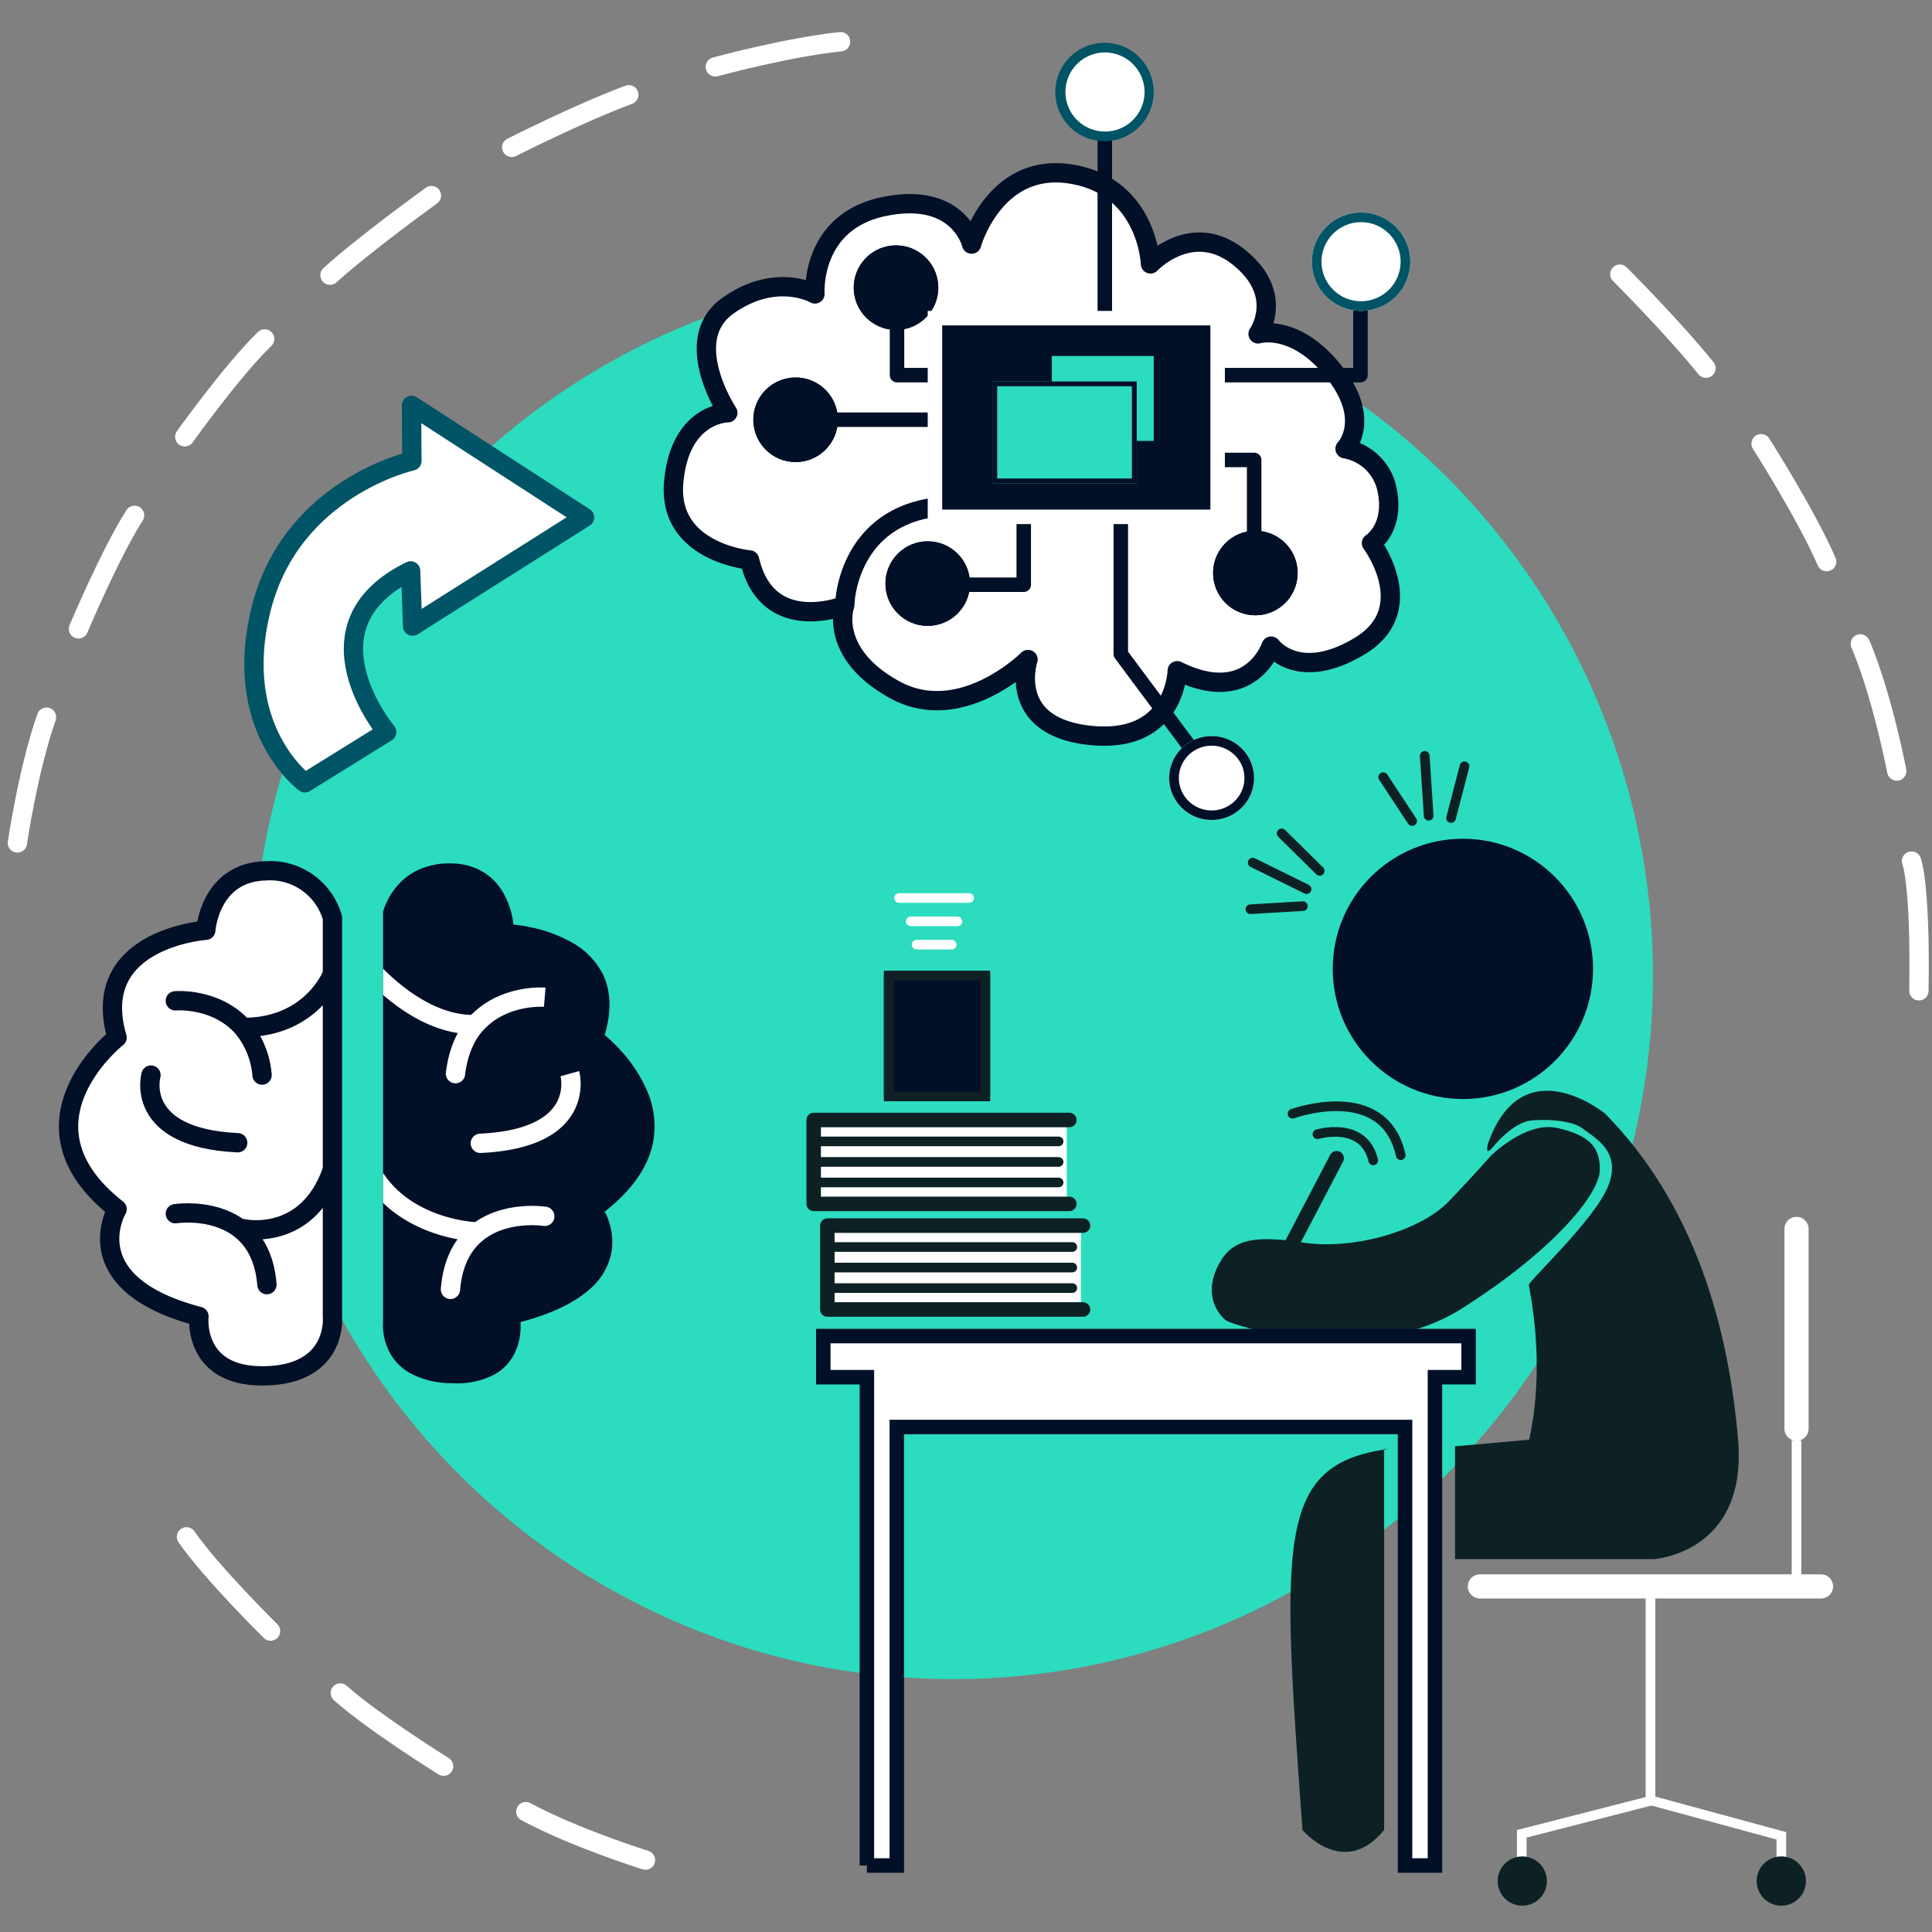 <svg xmlns="http://www.w3.org/2000/svg" xmlns:xlink="http://www.w3.org/1999/xlink" width="400" height="400" viewBox="0 0 400 400">
  <rect x="0" y="0" width="400" height="400" fill="#808080" stroke="none"/>
  <defs>
    <clipPath id="clip-path">
      <rect id="square" width="400" height="400" transform="translate(769 266)" fill="none"/>
    </clipPath>
    <clipPath id="clip-path-2">
      <path id="パス_78" data-name="パス 78" d="M30.5,96.955a11.26,11.26,0,0,1-.016,2.027,12.6,12.6,0,0,1-1.2,4.434,10.078,10.078,0,0,1-4.124,4.368,16.7,16.7,0,0,1-8.777,1.83,18.123,18.123,0,0,1-8.809-2.126,10.7,10.7,0,0,1-4.2-4.335A12.078,12.078,0,0,1,2.1,98.884a10.18,10.18,0,0,1-.049-1.929V12.031a10.987,10.987,0,0,1,.574-1.615A14.875,14.875,0,0,1,4.776,6.888a13.033,13.033,0,0,1,4.37-3.461,15.251,15.251,0,0,1,7.232-1.418,12.636,12.636,0,0,1,6.973,2.126,12.3,12.3,0,0,1,3.8,4.335,16.96,16.96,0,0,1,1.58,4.269,13.906,13.906,0,0,1,.315,1.929,29.449,29.449,0,0,1,3.829.6,29.5,29.5,0,0,1,7.956,2.912,15.726,15.726,0,0,1,6.788,6.868c1.48,3.132,1.882,7.2.324,12.473A32.443,32.443,0,0,1,56.665,48.95a18.126,18.126,0,0,1,1.09,11.714c-1.09,4.286-4,8.857-9.812,13.429a12.131,12.131,0,0,1,1.042,2.582,12.952,12.952,0,0,1,.282,6.209,13.482,13.482,0,0,1-4.74,7.528C41.635,92.889,37.2,95.2,30.5,96.955" transform="translate(-2.027 -2.001)" fill="#fff" stroke="#010f27" stroke-linecap="round" stroke-linejoin="round" stroke-width="4"/>
    </clipPath>
  </defs>
  <g id="icon-05" transform="translate(-769 -266)" clip-path="url(#clip-path)">
    <g id="icon-05-2" data-name="icon-05" transform="translate(-38.629 20.646)">
      <g id="group" transform="translate(637 -154)">
        <ellipse id="back" cx="144.959" cy="145.659" rx="144.959" ry="145.659" transform="translate(222.938 455.69)" fill="#2cdcbf"/>
        <g id="group-2" data-name="group" transform="translate(352.153 401.21)">
          <path id="パス_19" data-name="パス 19" d="M1117.09,330.112s10.918,10.918,17.829,19.465" transform="translate(-963.242 -275.206)" fill="none" stroke="#fff" stroke-linecap="round" stroke-width="4"/>
          <path id="パス_20" data-name="パス 20" d="M1160.72,382.37s9.16,14.323,13.576,24.413" transform="translate(-977.629 -292.363)" fill="none" stroke="#fff" stroke-linecap="round" stroke-width="4"/>
          <path id="パス_21" data-name="パス 21" d="M1191.37,444.162s3.953,8.535,7.547,26.323" transform="translate(-987.737 -312.705)" fill="none" stroke="#fff" stroke-linecap="round" stroke-width="4"/>
          <path id="パス_22" data-name="パス 22" d="M1207.19,511.185s1.887,4.514,1.527,26.862" transform="translate(-992.953 -334.77)" fill="none" stroke="#fff" stroke-linecap="round" stroke-width="4"/>
        </g>
        <g id="group-3" data-name="group" transform="matrix(0.682, 0.731, -0.731, 0.682, 319.584, 381.098)">
          <path id="パス_30" data-name="パス 30" d="M667.629,717.78s-9.623-12.025-14.929-22.18" transform="translate(-625.819 -479.927)" fill="none" stroke="#fff" stroke-linecap="round" stroke-width="4"/>
          <path id="パス_31" data-name="パス 31" d="M634.921,657.7s-6.911-15.411-9.26-24.533" transform="translate(-616.901 -459.338)" fill="none" stroke="#fff" stroke-linecap="round" stroke-width="4"/>
          <path id="パス_32" data-name="パス 32" d="M616.76,592.518s-3.386-16.724-3.525-25.916" transform="translate(-612.804 -437.388)" fill="none" stroke="#fff" stroke-linecap="round" stroke-width="4"/>
          <path id="パス_33" data-name="パス 33" d="M614.872,498.7s-2.142,16.862-2.281,26.607" transform="translate(-612.591 -414.996)" fill="none" stroke="#fff" stroke-linecap="round" stroke-width="4"/>
          <path id="パス_34" data-name="パス 34" d="M622.026,458s4.285-14.858,8.569-25.155" transform="translate(-615.702 -393.276)" fill="none" stroke="#fff" stroke-linecap="round" stroke-width="4"/>
          <path id="パス_35" data-name="パス 35" d="M646.747,396.338s7.118-13.545,13.891-22.529" transform="translate(-623.855 -373.808)" fill="none" stroke="#fff" stroke-linecap="round" stroke-width="4"/>
        </g>
        <g id="group-4" data-name="group" transform="matrix(0.829, -0.559, 0.559, 0.829, 136.648, 610.662)">
          <path id="パス_30-2" data-name="パス 30" d="M667.629,717.78s-9.623-12.025-14.929-22.18" transform="translate(-625.819 -479.927)" fill="none" stroke="#fff" stroke-linecap="round" stroke-width="4"/>
          <path id="パス_31-2" data-name="パス 31" d="M634.921,657.7s-6.911-15.411-9.26-24.533" transform="translate(-616.901 -459.338)" fill="none" stroke="#fff" stroke-linecap="round" stroke-width="4"/>
          <path id="パス_32-2" data-name="パス 32" d="M616.76,592.518s-3.386-16.724-3.525-25.916" transform="translate(-612.804 -437.388)" fill="none" stroke="#fff" stroke-linecap="round" stroke-width="4"/>
        </g>
      </g>
      <g id="group-5" data-name="group" transform="translate(848.444 340.346) rotate(-14)">
        <path id="パス_39" data-name="パス 39" d="M878.077,354.673l18.977-6.1s-12.538-25.754,12.877-31.176l-2.372,11.183,39.987-13.216L918.4,284.188l-2.711,11.183s-25.416-.678-37.615,22.027,0,37.276,0,37.276" transform="translate(-872.655 -284.188)" fill="#fff" stroke="#005465" stroke-linecap="round" stroke-linejoin="round" stroke-width="4"/>
      </g>
      <g id="group-6" data-name="group" transform="translate(821.826 424.119)">
        <g id="group-7" data-name="group" transform="translate(0 1.527)">
          <path id="パス_40" data-name="パス 40" d="M841.337,475.942s-1.412,12.642,13.72,12.3,13.922-12.3,13.922-12.3V393.428a13.42,13.42,0,0,0-13.922-9.738c-11.5.342-12.307,12.3-12.307,12.3S818.337,397.7,824.39,418.2c0,0-22.6,17.767,0,35.534,0,0-9.079,15.375,16.948,22.209" transform="translate(-814.345 -383.682)" fill="#fff" stroke="#010f27" stroke-linecap="round" stroke-linejoin="round" stroke-width="4"/>
          <path id="パス_41" data-name="パス 41" d="M876.169,413.806s-4.191,10.323-17.507,10.664" transform="translate(-821.722 -392.055)" fill="none" stroke="#010f27" stroke-linecap="round" stroke-width="4"/>
          <path id="パス_42" data-name="パス 42" d="M841.264,420.947s8.4-.72,13.927,5.461a17.763,17.763,0,0,1,4.03,9.914" transform="translate(-819.161 -394.032)" fill="none" stroke="#010f27" stroke-linecap="round" stroke-width="4"/>
          <path id="パス_43" data-name="パス 43" d="M835.31,442.251s-3.632,12.984,17.957,14.009" transform="translate(-818.25 -399.96)" fill="none" stroke="#010f27" stroke-linecap="round" stroke-width="4"/>
          <path id="パス_44" data-name="パス 44" d="M857.693,481.657s13.213,2.981,18.459-12.053" transform="translate(-821.579 -407.563)" fill="none" stroke="#010f27" stroke-linecap="round" stroke-width="4"/>
          <path id="パス_45" data-name="パス 45" d="M841.264,481.938s17.554-2.733,18.966,14.692" transform="translate(-819.161 -410.948)" fill="none" stroke="#010f27" stroke-linecap="round" stroke-width="4"/>
        </g>
        <g id="group-8" data-name="group" transform="translate(65.084)">
          <path id="パス_40-2" data-name="パス 40" d="M28.473,94.954a11.26,11.26,0,0,1-.016,2.027,12.6,12.6,0,0,1-1.2,4.434,10.078,10.078,0,0,1-4.124,4.368,16.7,16.7,0,0,1-8.777,1.83,18.123,18.123,0,0,1-8.809-2.126,10.7,10.7,0,0,1-4.2-4.335A12.078,12.078,0,0,1,.072,96.883a10.18,10.18,0,0,1-.049-1.929V10.031A10.987,10.987,0,0,1,.6,8.415,14.875,14.875,0,0,1,2.749,4.888,13.033,13.033,0,0,1,7.12,1.426,15.251,15.251,0,0,1,14.352.009a12.636,12.636,0,0,1,6.973,2.126,12.3,12.3,0,0,1,3.8,4.335A16.96,16.96,0,0,1,26.7,10.74a13.906,13.906,0,0,1,.315,1.929,29.45,29.45,0,0,1,3.829.6A29.5,29.5,0,0,1,38.8,16.185a15.726,15.726,0,0,1,6.788,6.868c1.48,3.132,1.882,7.2.324,12.473a30.061,30.061,0,0,1,3.271,3.143,30.153,30.153,0,0,1,5.451,8.286,18.126,18.126,0,0,1,1.09,11.714c-1.09,4.286-4,8.857-9.812,13.429a12.131,12.131,0,0,1,1.042,2.582,12.952,12.952,0,0,1,.282,6.209,13.482,13.482,0,0,1-4.74,7.528c-2.891,2.473-7.33,4.78-14.027,6.538" fill="#010f27"/>
          <g id="group-9" data-name="group" clip-path="url(#clip-path-2)">
            <g id="パス_41-2" data-name="パス 41" transform="translate(-8.989 14.788)">
              <path id="パス_39-2" data-name="パス 39" d="M2.608,2.608h0c0,.005.686.984,1.924,2.454a52.89,52.89,0,0,0,5.252,5.4A38.278,38.278,0,0,0,17.6,15.934a22.421,22.421,0,0,0,9.621,2.64" fill="none"/>
              <path id="パス_40-3" data-name="パス 40" d="M27.224,20.574a2,2,0,0,0,.05-4,17.988,17.988,0,0,1-4.664-.767,24.213,24.213,0,0,1-4.31-1.775,32.587,32.587,0,0,1-3.816-2.363c-1.174-.839-2.243-1.706-3.182-2.532C10.262,8.226,9.316,7.31,8.479,6.446S6.911,4.767,6.305,4.058,5.217,2.745,4.873,2.3s-.549-.73-.6-.8A1.993,1.993,0,0,0,3.547.842,2.005,2.005,0,0,0,2.608.608q-.095,0-.19.009t-.19.028q-.095.019-.189.047T1.851.757A2,2,0,0,0,.757,3.366c.021.051.039.095.064.145a1.842,1.842,0,0,0,.107.182c.049.076.116.172.211.3s.216.292.376.5c.078.1.168.219.269.35s.216.276.34.432.261.326.408.5.3.369.471.567c.293.348.631.74,1.011,1.165s.8.885,1.261,1.367.957.987,1.488,1.5,1.1,1.045,1.694,1.575q1.014.9,2.039,1.713t2.057,1.533q1.032.721,2.067,1.348t2.07,1.158q1.324.679,2.645,1.2a25.714,25.714,0,0,0,2.635.878,22.957,22.957,0,0,0,2.615.555,20.945,20.945,0,0,0,2.587.229h.052Z" fill="#fff"/>
            </g>
            <g id="パス_42-2" data-name="パス 42" transform="translate(12.797 25.658)">
              <path id="パス_41-3" data-name="パス 41" d="M20.706,2.043a13.447,13.447,0,0,0-1.44-.016,20.8,20.8,0,0,0-3.594.441A18.8,18.8,0,0,0,11.012,4.1,15.9,15.9,0,0,0,6.373,7.664,13.81,13.81,0,0,0,4.989,9.5a16.373,16.373,0,0,0-1.2,2.3,19.806,19.806,0,0,0-.946,2.78,24.514,24.514,0,0,0-.616,3.282" fill="none"/>
              <path id="パス_42-3" data-name="パス 42" d="M2.227,19.868a1.988,1.988,0,0,0,.714-.132,2,2,0,0,0,1.27-1.629,22.246,22.246,0,0,1,.626-3.238,17.4,17.4,0,0,1,.913-2.554A14.106,14.106,0,0,1,6.806,10.38,11.648,11.648,0,0,1,7.863,9a13.746,13.746,0,0,1,1.66-1.572,14.049,14.049,0,0,1,1.908-1.285,15.332,15.332,0,0,1,2.15-.993,17.638,17.638,0,0,1,2.385-.7c.42-.092.824-.165,1.206-.223s.743-.1,1.076-.132.639-.051.911-.062.51-.016.709-.016c.106,0,.2,0,.283,0l.21.006.132.006.049,0h-.006l.171-1.993L20.877.05,20.789.044l-.2-.011c-.086,0-.19-.008-.31-.011s-.257,0-.409,0c-.25,0-.542.005-.869.019s-.69.037-1.081.073S17.1.194,16.657.26s-.914.148-1.4.251q-.69.147-1.36.334t-1.316.414q-.646.227-1.267.493t-1.214.57q-.75.384-1.454.829T7.289,4.1q-.654.5-1.256,1.061T4.882,6.331A15.814,15.814,0,0,0,3.189,8.615a18.677,18.677,0,0,0-1.349,2.671A22.31,22.31,0,0,0,.851,14.3a26.549,26.549,0,0,0-.612,3.325,2,2,0,0,0,1.746,2.225l.061.006.061,0,.06,0Z" fill="#fff"/>
            </g>
            <g id="パス_43-2" data-name="パス 43" transform="translate(18.121 41.061)">
              <path id="パス_43-3" data-name="パス 43" d="M20.574,2.465a8.663,8.663,0,0,1,.237,2.1,9.976,9.976,0,0,1-1.145,4.709,11.723,11.723,0,0,1-5.311,4.907c-2.774,1.4-6.707,2.434-12.261,2.7" fill="none"/>
              <path id="パス_44-2" data-name="パス 44" d="M2.091,18.882h.1a45.16,45.16,0,0,0,6.23-.7,28.223,28.223,0,0,0,5.152-1.451,18.121,18.121,0,0,0,4.057-2.2A13.269,13.269,0,0,0,20.572,11.6a11.665,11.665,0,0,0,1.7-3.411A12.155,12.155,0,0,0,22.8,5.124a12.311,12.311,0,0,0-.108-2.243,7.992,7.992,0,0,0-.187-.955l-1.926.539L18.648,3l0-.015s.015.058.035.159.046.248.069.432.045.407.055.66a8.4,8.4,0,0,1-.006.842,8.27,8.27,0,0,1-.146,1.147,7.757,7.757,0,0,1-.3,1.089A7.625,7.625,0,0,1,17.9,8.346a7.907,7.907,0,0,1-.606.963,8.588,8.588,0,0,1-.889,1.026,10.11,10.11,0,0,1-1.09.929,12.323,12.323,0,0,1-1.286.83,15.315,15.315,0,0,1-1.478.728,19.967,19.967,0,0,1-2.191.786q-1.172.348-2.495.607t-2.789.427q-1.467.168-3.074.244a2,2,0,0,0,.093,4Z" fill="#fff"/>
            </g>
            <g id="パス_44-3" data-name="パス 44" transform="translate(-6.65 57.61)">
              <path id="パス_45-2" data-name="パス 45" d="M25.734,18.649a23.722,23.722,0,0,1-2.864-.34,32.455,32.455,0,0,1-6.7-1.908,25.676,25.676,0,0,1-7.717-4.81,21.933,21.933,0,0,1-5.9-9.043" fill="none"/>
              <path id="パス_46" data-name="パス 46" d="M25.735,20.649a2,2,0,0,0,.072-4c-.019,0-.3-.013-.774-.062s-1.158-.134-1.983-.281-1.8-.354-2.856-.647A29.332,29.332,0,0,1,16.8,14.5a25.424,25.424,0,0,1-4.254-2.231A21.059,21.059,0,0,1,9.063,9.416,19.59,19.59,0,0,1,6.355,5.952,20.835,20.835,0,0,1,4.436,1.888,2,2,0,0,0,2.547.547q-.082,0-.165.007T2.218.574q-.083.014-.165.035t-.164.05A2,2,0,0,0,.659,3.206,25.238,25.238,0,0,0,1.818,5.988,24.04,24.04,0,0,0,3.281,8.564a23.618,23.618,0,0,0,1.76,2.361,23.99,23.99,0,0,0,2.052,2.137q.871.8,1.83,1.53t2,1.378q1.042.65,2.164,1.221t2.321,1.061a33.607,33.607,0,0,0,3.848,1.3c1.2.327,2.294.557,3.226.719s1.7.254,2.252.307.878.066.927.068h.072Z" fill="#fff"/>
            </g>
            <g id="パス_45-3" data-name="パス 45" transform="translate(11.829 70.843)">
              <path id="パス_47" data-name="パス 47" d="M21.675,2.221a19.223,19.223,0,0,0-2.846-.159,21.4,21.4,0,0,0-6.369.995A14.35,14.35,0,0,0,5.818,7.414a17.11,17.11,0,0,0-3.663,9.929" fill="none"/>
              <path id="パス_48" data-name="パス 48" d="M2.157,19.342A2,2,0,0,0,4.148,17.5a20.714,20.714,0,0,1,.518-3.278,15.376,15.376,0,0,1,.986-2.834A12.328,12.328,0,0,1,7.1,9.012,11.241,11.241,0,0,1,9.008,7.094a12.53,12.53,0,0,1,2.584-1.562,15.394,15.394,0,0,1,2.691-.923,18.883,18.883,0,0,1,2.559-.44,21.343,21.343,0,0,1,2.189-.112c.349,0,.668.008.95.021s.529.03.732.047.364.035.475.048.173.023.18.023l.078.011.078.008.077,0h.077a1.986,1.986,0,0,0,.7-.126,2,2,0,0,0-.39-3.851c-.032,0-.126-.019-.275-.037S21.353.166,21.1.144,20.544.1,20.2.085,19.471.059,19.051.059A25.354,25.354,0,0,0,16.344.2,22.889,22.889,0,0,0,13.17.768,19.294,19.294,0,0,0,9.806,1.952a16.423,16.423,0,0,0-3.275,2,15.361,15.361,0,0,0-2.513,2.5A16.036,16.036,0,0,0,2.115,9.5a19.06,19.06,0,0,0-1.287,3.58,24.762,24.762,0,0,0-.666,4.1,2,2,0,0,0,1.832,2.155l.041,0,.041,0h.082Z" fill="#fff"/>
            </g>
          </g>
        </g>
      </g>
      <g id="group-10" data-name="group" transform="translate(20.568 -6.22)">
        <g id="group-11" data-name="group" transform="translate(956.381 425.226)">
          <rect id="長方形_8" data-name="長方形 8" width="51.547" height="16.401" transform="translate(0 58.576)" fill="#fff"/>
          <path id="パス_56" data-name="パス 56" d="M1058.36,464.06s-.6,2.492.748.962c.74-.868,3.808-4.633,7.32-5.664,1.594-.478,8.817-.588,11.488,1.443s8.152,4.794,5.405,11.851-16.617,19.836-16.473,20.6c1.74,9.193,2.555,20.691.068,32.018l-15.349,1.378V550h41.166s19.447-1.174,17.435-24.727-9.053-48.7-27.493-67.476c0,0-17.182-14.134-24.316,6.268" transform="translate(-919.638 -400.852)" fill="#0d2125"/>
          <path id="パス_57" data-name="パス 57" d="M1073.04,465.156s7.343-7.335,13.887-5.818,8.9,3.919,8.74,8.82-9.473,16.468-28.644,28.606-47.235,3.56-48.763,2.379-4.515-5-1.876-10.767,6.946-7.016,17.644-5.349,24.59-2.431,30.425-8.544,8.587-9.328,8.587-9.328l9.132-8.757" transform="translate(-933.774 -399.444)" fill="#0d2125"/>
          <circle id="楕円形_16" data-name="楕円形 16" cx="26.945" cy="26.945" r="26.945" transform="translate(106.608 0)" fill="#010f27"/>
          <path id="パス_67" data-name="パス 67" d="M1047.09,505.354c-23.229,3.235-22.129,18.621-17.77,78.888,0,0,8.577,10.235,16.911,0V505.354" transform="translate(-928.979 -379.023)" fill="#0d2125"/>
        </g>
        <g id="group-12" data-name="group" transform="translate(1053.494 480.609)">
          <path id="パス_58" data-name="パス 58" d="M1024.66,480.917l10.3-19.686" transform="translate(-1024.656 -450.469)" fill="none" stroke="#0d2125" stroke-linecap="round" stroke-width="3"/>
          <path id="パス_59" data-name="パス 59" d="M1029.12,457.87s9.572-2.89,11.558,5.418" transform="translate(-1022.795 -452.074)" fill="none" stroke="#0d2125" stroke-linecap="round" stroke-width="2"/>
          <path id="パス_60" data-name="パス 60" d="M1025.48,455.189s18.964-6.953,22.4,8.579" transform="translate(-1024.31 -453.637)" fill="none" stroke="#0d2125" stroke-linecap="round" stroke-width="2"/>
        </g>
        <g id="group-13" data-name="group" transform="translate(1043.674 425.5) rotate(-9)">
          <path id="パス_61" data-name="パス 61" d="M6.562,8.9,0,0" transform="translate(8.851)" fill="none" stroke="#0d2125" stroke-linecap="round" stroke-width="2"/>
          <path id="パス_62" data-name="パス 62" d="M10.149,7.173,0,0" transform="translate(1.984 5.036)" fill="none" stroke="#0d2125" stroke-linecap="round" stroke-width="2"/>
          <path id="パス_63" data-name="パス 63" d="M10.835,1.068,0,0" transform="translate(0 14.498)" fill="none" stroke="#0d2125" stroke-linecap="round" stroke-width="2"/>
        </g>
        <g id="group-14" data-name="group" transform="matrix(0.53, -0.848, 0.848, 0.53, 1070.737, 416.137)">
          <path id="パス_64" data-name="パス 64" d="M6.562,8.9,0,0" transform="translate(15.364 13.437) rotate(109)" fill="none" stroke="#0d2125" stroke-linecap="round" stroke-width="2"/>
          <path id="パス_65" data-name="パス 65" d="M10.149,7.173,0,0" transform="translate(12.838 5.304) rotate(109)" fill="none" stroke="#0d2125" stroke-linecap="round" stroke-width="2"/>
          <path id="パス_66" data-name="パス 66" d="M10.835,1.068,0,0" transform="translate(4.538 0.348) rotate(109)" fill="none" stroke="#0d2125" stroke-linecap="round" stroke-width="2"/>
        </g>
        <path id="パス_68" data-name="パス 68" d="M965.956,600.134h6.19V509.349h105.228v90.785h6.19v-101.1h6.964v-8.511h-133.6v8.511h9.027v101.1" transform="translate(0.587 37.672)" fill="#fff" stroke="#010f27" stroke-width="3"/>
        <g id="group-15" data-name="group" transform="translate(955.522 483.458)">
          <g id="group-16" data-name="group">
            <path id="パス_69" data-name="パス 69" d="M1007.45,462.434H954.522V479.8h52.931" transform="translate(-954.522 -462.434)" fill="none" stroke="#0d2125" stroke-linecap="round" stroke-linejoin="round" stroke-width="3"/>
            <path id="パス_70" data-name="パス 70" d="M954.866,464.688h50.222" transform="translate(-954.379 -460.257)" fill="none" stroke="#0d2125" stroke-linecap="round" stroke-width="2"/>
            <path id="パス_71" data-name="パス 71" d="M954.866,464.688h50.222" transform="translate(-954.379 -456.006)" fill="none" stroke="#0d2125" stroke-linecap="round" stroke-width="2"/>
            <path id="パス_72" data-name="パス 72" d="M954.866,464.688h50.222" transform="translate(-954.379 -451.754)" fill="none" stroke="#0d2125" stroke-linecap="round" stroke-width="2"/>
          </g>
          <g id="group-17" data-name="group" transform="translate(2.834 21.431)">
            <rect id="長方形_9" data-name="長方形 9" width="51.547" height="16.401" transform="translate(0.953)" fill="#fff"/>
            <path id="パス_69-2" data-name="パス 69" d="M1007.45,462.434H954.522V479.8h52.931" transform="translate(-954.522 -462.001)" fill="none" stroke="#0d2125" stroke-linecap="round" stroke-linejoin="round" stroke-width="3"/>
            <path id="パス_70-2" data-name="パス 70" d="M954.866,464.688h50.222" transform="translate(-954.379 -459.824)" fill="none" stroke="#0d2125" stroke-linecap="round" stroke-width="2"/>
            <path id="パス_71-2" data-name="パス 71" d="M954.866,464.688h50.222" transform="translate(-954.379 -455.573)" fill="none" stroke="#0d2125" stroke-linecap="round" stroke-width="2"/>
            <path id="パス_72-2" data-name="パス 72" d="M954.866,464.688h50.222" transform="translate(-954.379 -451.322)" fill="none" stroke="#0d2125" stroke-linecap="round" stroke-width="2"/>
          </g>
        </g>
        <g id="group-18" data-name="group" transform="translate(1093.457 506.009)">
          <path id="パス_73" data-name="パス 73" d="M1051.2,525.443h70.63" transform="translate(-1051.202 -451.427)" fill="none" stroke="#fff" stroke-linecap="round" stroke-width="5"/>
          <path id="パス_74" data-name="パス 74" d="M1076.12,526.3v43.04" transform="translate(-1040.807 -451.067)" fill="none" stroke="#fff" stroke-width="2"/>
          <path id="パス_75" data-name="パス 75" d="M1057.32,570.121v-6.506l26.865-6.888,26.878,7.3V569.2" transform="translate(-1048.652 -438.377)" fill="none" stroke="#fff" stroke-width="2"/>
          <circle id="楕円形_18" data-name="楕円形 18" cx="5.1" cy="5.1" r="5.1" transform="translate(57.307 129.918)" fill="#0d2125"/>
          <path id="パス_76" data-name="パス 76" d="M1097.46,473.214v41.358" transform="translate(-1031.905 -473.214)" fill="none" stroke="#fff" stroke-linecap="round" stroke-width="5"/>
          <path id="パス_77" data-name="パス 77" d="M1097.46,504.12v28.538" transform="translate(-1031.905 -460.321)" fill="none" stroke="#fff" stroke-width="2"/>
          <circle id="楕円形_19" data-name="楕円形 19" cx="5.1" cy="5.1" r="5.1" transform="translate(3.677 129.918)" fill="#0d2125"/>
        </g>
      </g>
      <g id="group-19" data-name="group" transform="translate(36.764 -29.222)">
        <g id="長方形_11" data-name="長方形 11" transform="translate(953.866 475.576)" fill="#010f27" stroke="#0d2125" stroke-linecap="round" stroke-linejoin="round" stroke-width="2">
          <rect width="22" height="27" stroke="none"/>
          <rect x="1" y="1" width="20" height="25" fill="none"/>
        </g>
        <line id="線_4" data-name="線 4" x2="7.244" transform="translate(960.64 470.158)" fill="none" stroke="#fff" stroke-linecap="round" stroke-width="2"/>
        <line id="線_5" data-name="線 5" x2="9.658" transform="translate(959.433 465.329)" fill="none" stroke="#fff" stroke-linecap="round" stroke-width="2"/>
        <line id="線_6" data-name="線 6" x2="14.487" transform="translate(957.018 460.5)" fill="none" stroke="#fff" stroke-linecap="round" stroke-width="2"/>
      </g>
      <g id="group-20" data-name="group" transform="translate(947.046 261.147)">
        <g id="group-21" data-name="group" transform="translate(0 19.985)">
          <path id="パス_46-2" data-name="パス 46" d="M1020.02,383.2s-15.992,6.424-19.682-9.431c0,0-16.948-1.5-15.718-15.992s11.208-14.488,11.208-14.488-9.978-15.035,0-22.142,18.042-2.46,18.042-2.46-1.059-14.967,14.386-18.11,18.042,7.791,18.042,7.791,4.784-17.085,20.639-14.488,16.4,18.589,16.4,18.589,8.611-9.158,18.315-1.367,3.964,15.855,3.964,15.855,7.62-2.324,15.684,7.791,2.324,15.992,2.324,15.992a10.772,10.772,0,0,1,8.748,8.748c1.5,7.791-3.28,10.8-3.28,10.8s10.251,13.668-2.46,21.322-18.315,0-18.315,0-4.271,12.609-19.443,5.091c0,0-.273,15.172-17.905,13.395s-12.985-15.718-12.985-15.718-13.873,13.873-27.678,6.219-10.285-17.393-10.285-17.393" transform="translate(-984.56 -293.611)" fill="#fff" stroke="#010f27" stroke-linecap="round" stroke-linejoin="round" stroke-width="4"/>
          <path id="パス_47-2" data-name="パス 47" d="M1020.94,384.2s.574-16.463,17.42-19.478" transform="translate(-985.421 -295.294)" fill="none" stroke="#010f27" stroke-linecap="round" stroke-width="4"/>
        </g>
        <path id="パス_50" data-name="パス 50" d="M1074.57,286.606V344.56h-60.79" transform="translate(-985.251 -273.46)" fill="none" stroke="#010f27" stroke-linecap="round" stroke-width="3"/>
        <path id="パス_51" data-name="パス 51" d="M1031.98,320.983v15.035h95.951v-20.5" transform="translate(-985.682 -274.145)" fill="none" stroke="#010f27" stroke-linecap="round" stroke-linejoin="round" stroke-width="3"/>
        <path id="パス_52" data-name="パス 52" d="M1102.54,425.716l-23.1-31.027V354.5h27.61v18.589" transform="translate(-986.805 -275.067)" fill="none" stroke="#010f27" stroke-linecap="round" stroke-linejoin="round" stroke-width="3"/>
        <path id="パス_53" data-name="パス 53" d="M1058.48,357.864v22.553H1042.9" transform="translate(-985.941 -275.147)" fill="none" stroke="#010f27" stroke-linecap="round" stroke-linejoin="round" stroke-width="3"/>
        <g id="楕円形_9" data-name="楕円形 9" transform="translate(16.552 62.364)" fill="#010f27" stroke="#010f27" stroke-width="2">
          <circle cx="8.753" cy="8.753" r="8.753" stroke="none"/>
          <circle cx="8.753" cy="8.753" r="7.753" fill="none"/>
        </g>
        <g id="楕円形_10" data-name="楕円形 10" transform="translate(37.34 35.011)" fill="#010f27" stroke="#010f27" stroke-width="2">
          <circle cx="8.753" cy="8.753" r="8.753" stroke="none"/>
          <circle cx="8.753" cy="8.753" r="7.753" fill="none"/>
        </g>
        <g id="楕円形_11" data-name="楕円形 11" transform="translate(132.183 28.197)" fill="#fff" stroke="#005465" stroke-width="2">
          <circle cx="10.19" cy="10.19" r="10.19" stroke="none"/>
          <circle cx="10.19" cy="10.19" r="9.19" fill="none"/>
        </g>
        <g id="楕円形_12" data-name="楕円形 12" transform="translate(111.739 94.093)" fill="#010f27" stroke="#010f27" stroke-width="2">
          <circle cx="8.753" cy="8.753" r="8.753" stroke="none"/>
          <circle cx="8.753" cy="8.753" r="7.753" fill="none"/>
        </g>
        <g id="楕円形_13" data-name="楕円形 13" transform="translate(43.904 96.281)" fill="#010f27" stroke="#010f27" stroke-width="2">
          <circle cx="8.753" cy="8.753" r="8.753" stroke="none"/>
          <circle cx="8.753" cy="8.753" r="7.753" fill="none"/>
        </g>
        <g id="パス_55" data-name="パス 55" transform="translate(52.657 48.578)">
          <path id="パス_49" data-name="パス 49" d="M60.022,42.635H1.5V1.5H60.022Z" fill="#010f27"/>
          <path id="パス_50-2" data-name="パス 50" d="M3,3V41.135H58.522V3H3M0,0H61.522V44.135H0Z" fill="#fff"/>
        </g>
        <rect id="長方形_6" data-name="長方形 6" width="21.098" height="17.581" transform="translate(78.35 57.907)" fill="#2cdcbf"/>
        <g id="長方形_7" data-name="長方形 7" transform="translate(66.043 63.181)" fill="#2cdcbf" stroke="#010f27" stroke-width="1">
          <rect width="29.888" height="21.098" stroke="none"/>
          <rect x="0.5" y="0.5" width="28.888" height="20.098" fill="none"/>
        </g>
        <g id="パス_79" data-name="パス 79" transform="translate(79.07 -6.935)">
          <path id="パス_51-2" data-name="パス 51" d="M10.24,19.375a9.188,9.188,0,1,1,9.24-9.188A9.224,9.224,0,0,1,10.24,19.375Z" fill="#fff"/>
          <path id="パス_52-2" data-name="パス 52" d="M10.24,2a8.188,8.188,0,1,0,8.24,8.188A8.223,8.223,0,0,0,10.24,2m0-2A10.188,10.188,0,1,1,0,10.188,10.214,10.214,0,0,1,10.24,0Z" fill="#005465"/>
        </g>
        <g id="楕円形_14" data-name="楕円形 14" transform="translate(102.637 136.613)">
          <path id="パス_53-2" data-name="パス 53" d="M8.8,0a8.815,8.815,0,0,1,6.221,2.55,8.608,8.608,0,0,1,1.868,9.521A8.688,8.688,0,0,1,15,14.825a8.851,8.851,0,0,1-12.412,0A8.622,8.622,0,0,1,.7,5.314,8.687,8.687,0,0,1,2.581,2.55,8.814,8.814,0,0,1,8.8,0Z" fill="#fff"/>
          <path id="パス_54" data-name="パス 54" d="M8.8,15.389A6.808,6.808,0,0,0,13.6,13.428,6.725,6.725,0,0,0,15.053,11.3a6.628,6.628,0,0,0,.006-5.214A6.724,6.724,0,0,0,13.6,3.952a6.828,6.828,0,0,0-9.6,0A6.724,6.724,0,0,0,2.546,6.086,6.628,6.628,0,0,0,2.553,11.3,6.726,6.726,0,0,0,4.01,13.428,6.809,6.809,0,0,0,8.8,15.389m0,1.97A8.816,8.816,0,0,1,2.6,14.824,8.689,8.689,0,0,1,.712,12.071,8.61,8.61,0,0,1,.7,5.314,8.687,8.687,0,0,1,2.581,2.55a8.851,8.851,0,0,1,12.442,0A8.688,8.688,0,0,1,16.9,5.314a8.61,8.61,0,0,1-.01,6.757,8.688,8.688,0,0,1-1.885,2.754A8.815,8.815,0,0,1,8.8,17.359Z" fill="#010f27"/>
        </g>
      </g>
    </g>
  </g>
</svg>
